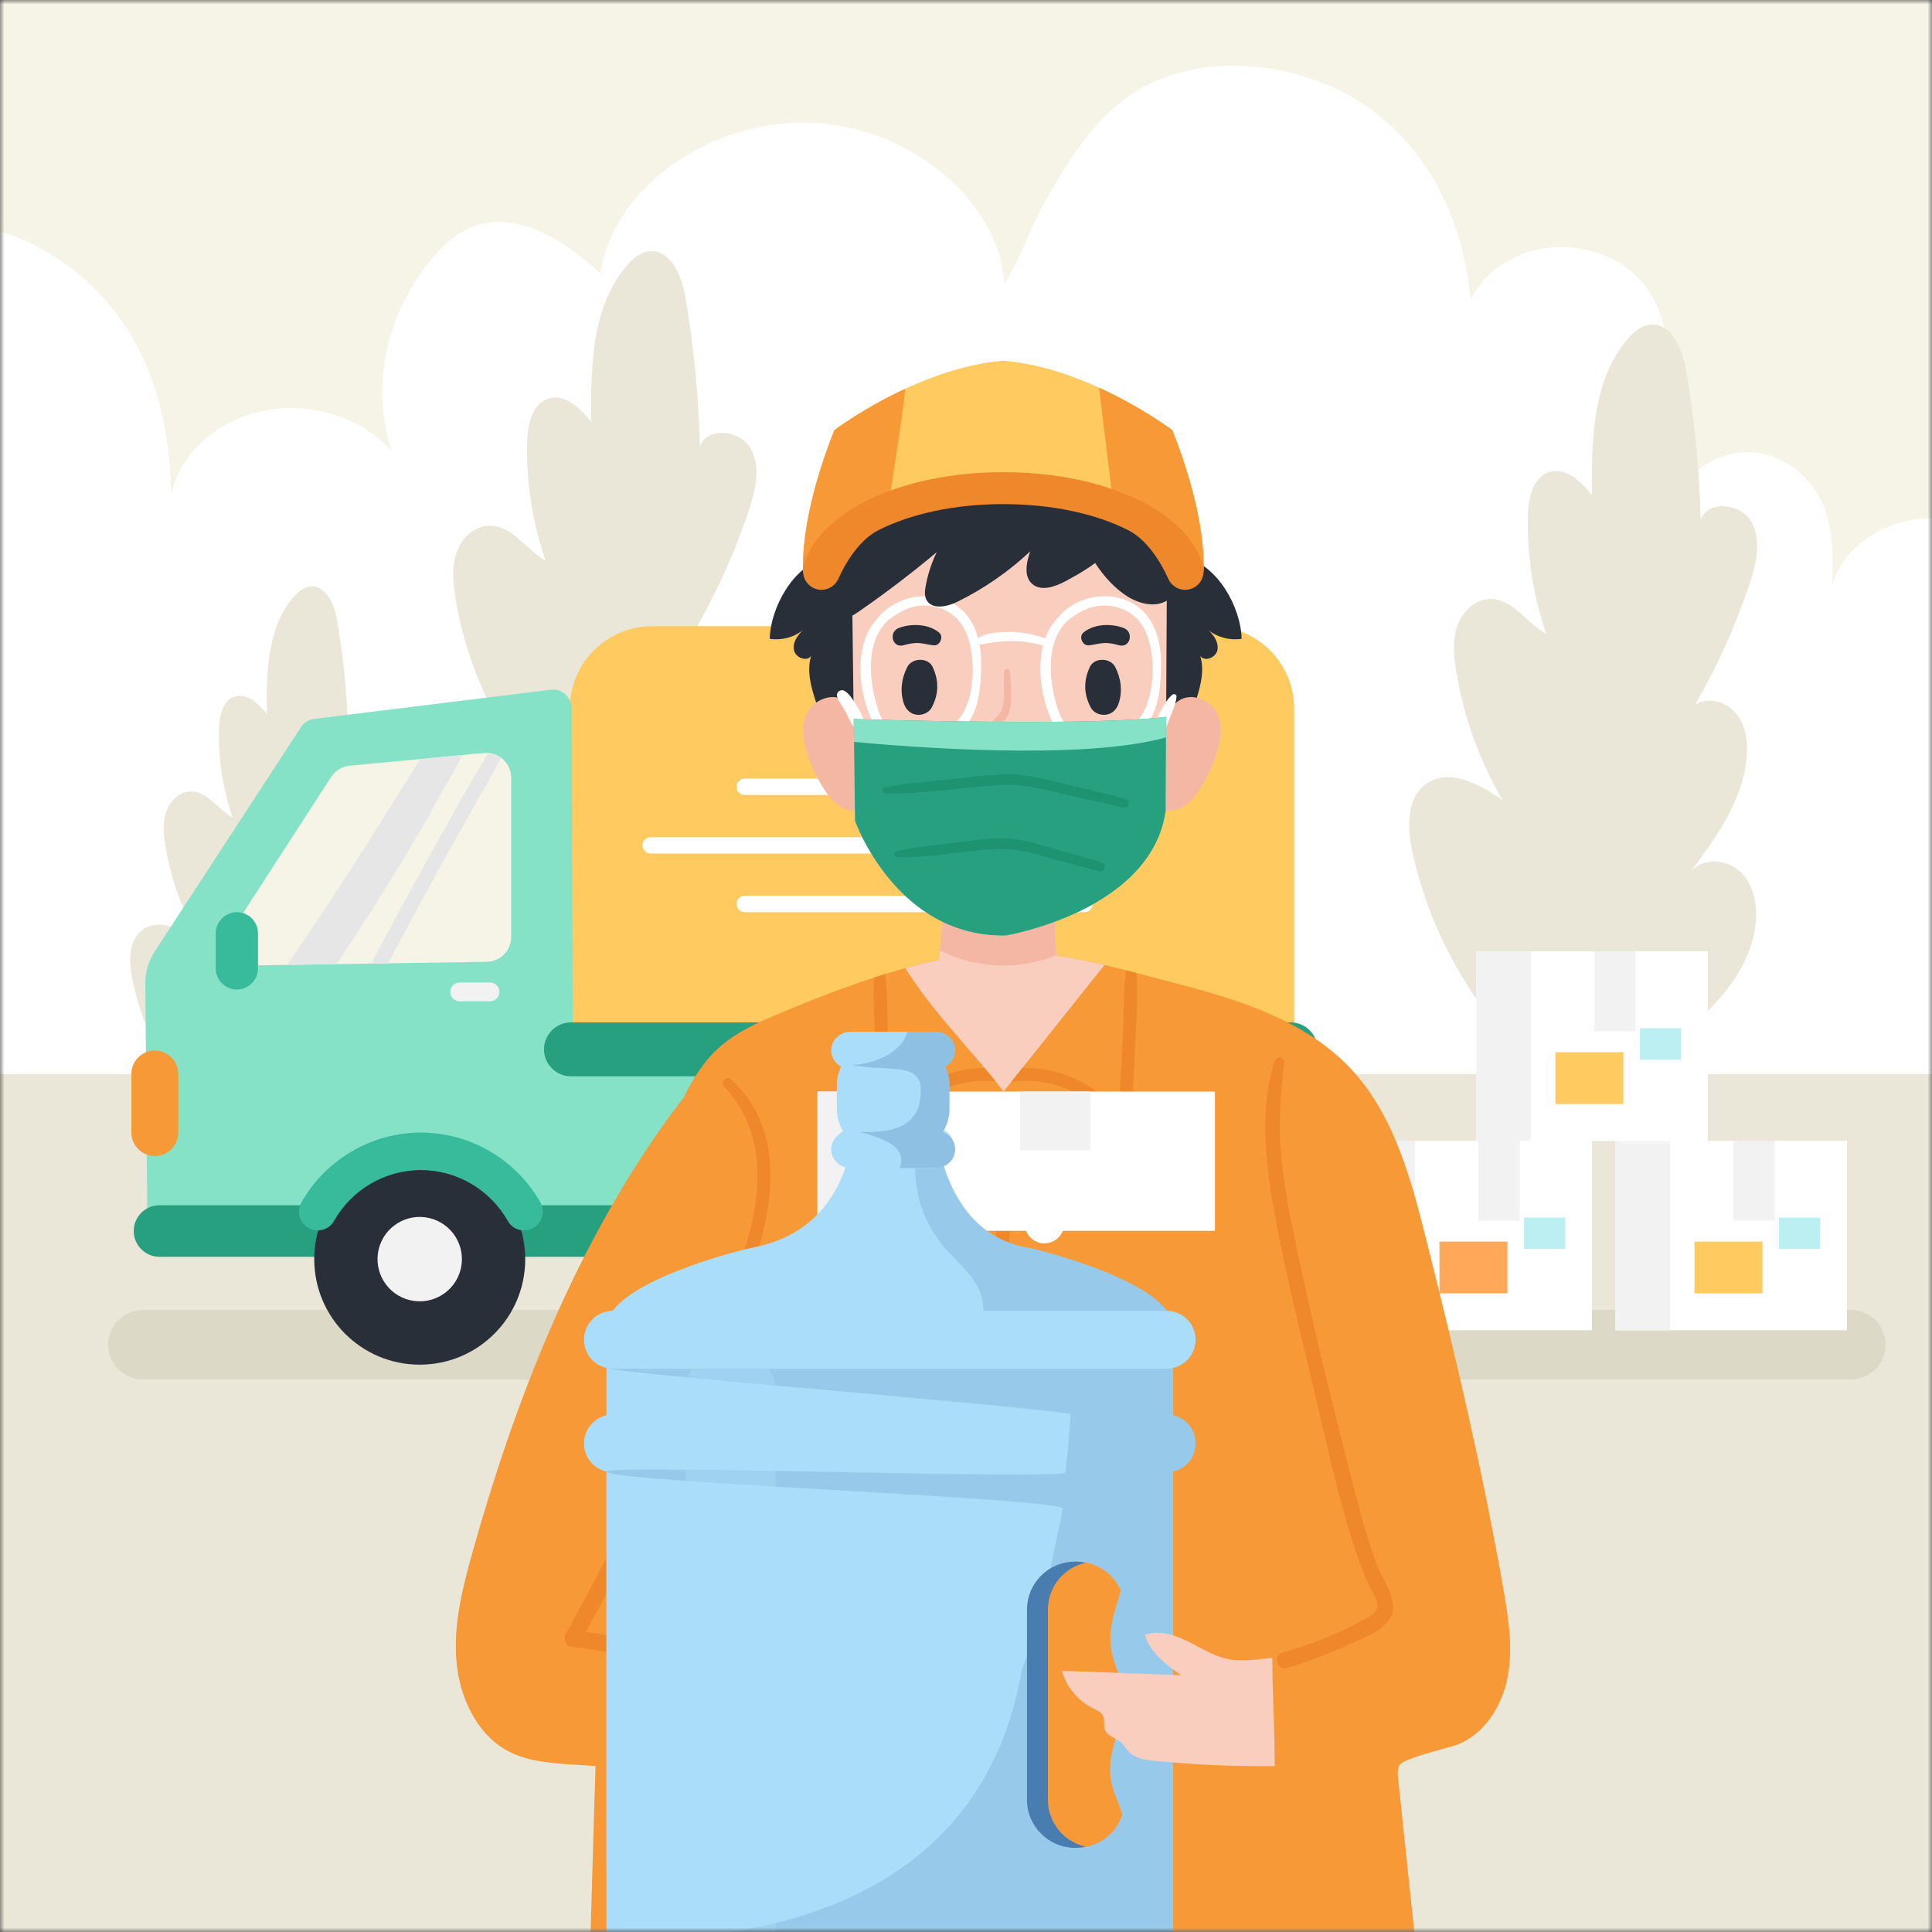<svg width="227" height="227" viewBox="0 0 227 227" fill="none" xmlns="http://www.w3.org/2000/svg">
<rect x="0" y="0" width="227" height="227" fill="#333333" stroke="none"/>
<g clip-path="url(#clip0_2408_2)">
<mask id="mask0_2408_2" style="mask-type:luminance" maskUnits="userSpaceOnUse" x="0" y="0" width="227" height="227">
<path d="M227 0H0V227H227V0Z" fill="white"/>
</mask>
<g mask="url(#mask0_2408_2)">
<path d="M227 0H0V227H227V0Z" fill="#F6F4E7"/>
<path d="M227 60.919V136.188C226.396 136.198 225.788 136.202 225.184 136.202H0V27.183C6.842 29.294 12.281 34.065 15.509 39.586C18.859 45.325 20.012 51.817 20.103 58.214C20.952 53.483 25.447 49.365 30.976 48.253C36.502 47.141 42.721 49.106 46.017 53.002C43.516 45.293 45.373 36.658 50.93 30.175C52.187 28.708 53.69 27.301 55.669 26.597C61.022 24.69 66.665 28.522 70.552 32.159C71.909 22.279 83.168 14.098 94.977 14.412C106.781 14.725 117.409 23.487 118.026 33.416C120.169 29.784 121.159 26.397 123.302 22.761C125.971 18.23 128.827 13.513 133.726 10.58C141.807 5.74 153.715 7.388 161.156 12.914C168.597 18.439 172.071 26.96 172.774 35.291C174.159 32.172 177.591 29.761 181.482 29.167C185.377 28.576 189.59 29.825 192.187 32.34C194.743 34.815 195.633 38.192 196.178 41.438C197.209 47.595 197.322 53.86 196.514 60.039C197.1 56.025 201.803 52.543 206.538 53.215C210.234 53.737 213.053 56.47 214.261 59.458C215.473 62.445 215.373 65.677 215.264 68.833C216.277 64.778 220.585 61.464 225.47 60.978C225.979 60.928 226.492 60.91 227 60.919Z" fill="white"/>
<path d="M227 126.211H0V226.999H227V126.211Z" fill="#EAE7D8"/>
<path d="M15.569 115.163C15.119 113.061 15.044 110.452 16.803 109.218C18.804 107.813 21.508 109.25 23.502 110.664C21.466 107.182 20.078 103.322 19.429 99.341C19.215 98.025 19.085 96.645 19.516 95.384C19.947 94.122 21.074 93.012 22.407 92.994C24.384 92.967 25.611 95.103 27.337 96.067C26.185 92.727 25.635 89.18 25.721 85.648C25.757 84.119 26.175 82.254 27.645 81.833C29.092 81.419 30.412 82.721 31.356 83.892C31.288 79.134 31.366 73.934 34.392 70.261C34.929 69.611 35.614 68.994 36.453 68.912C38.317 68.731 39.292 71.048 39.609 72.894C40.357 77.242 40.785 81.645 40.89 86.056C41.472 84.27 44.419 84.583 45.34 86.219C46.262 87.856 45.776 89.899 45.179 91.68C43.946 95.367 42.34 98.929 40.393 102.294C41.528 101.52 43.199 102.022 44.045 103.104C44.892 104.186 45.057 105.661 44.918 107.027C44.539 110.763 42.217 113.975 39.976 116.986C41.003 115.657 43.24 115.814 44.431 116.999C45.622 118.184 45.913 120.029 45.692 121.694C45.136 125.88 41.895 129.185 38.508 131.707C36.011 133.567 32.678 135.711 29.431 135.693C26.783 135.679 25.746 133.775 24.125 131.903C19.946 127.077 16.91 121.434 15.569 115.163Z" fill="#EAE7D8"/>
<path d="M48.349 91.421C47.747 88.608 47.646 85.118 50.001 83.464C52.678 81.585 56.297 83.508 58.965 85.401C56.24 80.74 54.382 75.575 53.514 70.247C53.227 68.486 53.054 66.64 53.63 64.951C54.207 63.263 55.716 61.776 57.5 61.753C60.146 61.717 61.787 64.575 64.098 65.866C62.556 61.395 61.82 56.649 61.934 51.922C61.984 49.876 62.542 47.379 64.51 46.816C66.446 46.262 68.213 48.005 69.476 49.573C69.385 43.205 69.49 36.246 73.54 31.33C74.257 30.459 75.175 29.635 76.298 29.525C78.793 29.282 80.097 32.383 80.522 34.854C81.522 40.673 82.095 46.566 82.235 52.468C83.014 50.079 86.958 50.497 88.192 52.686C89.426 54.876 88.774 57.611 87.976 59.995C86.326 64.928 84.176 69.695 81.571 74.198C83.09 73.162 85.326 73.835 86.459 75.282C87.591 76.73 87.812 78.704 87.627 80.533C87.12 85.531 84.012 89.83 81.013 93.86C82.387 92.081 85.381 92.292 86.974 93.877C88.568 95.463 88.958 97.932 88.662 100.16C87.917 105.762 83.579 110.186 79.048 113.561C75.705 116.05 71.245 118.919 66.9 118.895C63.355 118.876 61.968 116.328 59.798 113.823C54.206 107.364 50.144 99.813 48.349 91.421Z" fill="#EAE7D8"/>
<path d="M165.935 100.046C165.333 97.233 165.232 93.742 167.587 92.089C170.264 90.21 173.883 92.133 176.551 94.026C173.826 89.365 171.968 84.2 171.1 78.872C170.813 77.111 170.64 75.265 171.216 73.576C171.792 71.888 173.302 70.401 175.086 70.378C177.732 70.342 179.373 73.2 181.684 74.491C180.142 70.02 179.406 65.274 179.52 60.547C179.57 58.501 180.128 56.004 182.096 55.441C184.032 54.887 185.799 56.63 187.062 58.198C186.971 51.83 187.076 44.871 191.126 39.955C191.843 39.084 192.761 38.26 193.884 38.15C196.379 37.907 197.683 41.008 198.108 43.479C199.108 49.298 199.681 55.191 199.821 61.093C200.6 58.704 204.544 59.122 205.778 61.311C207.012 63.501 206.36 66.236 205.562 68.619C203.912 73.553 201.762 78.32 199.157 82.823C200.675 81.787 202.912 82.46 204.045 83.907C205.177 85.355 205.398 87.329 205.213 89.158C204.706 94.156 201.598 98.455 198.598 102.485C199.973 100.706 202.967 100.917 204.56 102.502C206.154 104.088 206.544 106.557 206.247 108.785C205.503 114.387 201.165 118.811 196.634 122.186C193.291 124.675 188.831 127.544 184.485 127.52C180.941 127.501 179.554 124.953 177.384 122.448C171.792 115.989 167.73 108.438 165.935 100.046Z" fill="#EAE7D8"/>
<path d="M217.465 162.078H16.797C14.55 162.078 12.711 160.24 12.711 157.992C12.711 155.745 14.55 153.906 16.797 153.906H217.465C219.712 153.906 221.551 155.745 221.551 157.992C221.551 160.24 219.712 162.078 217.465 162.078Z" fill="#DDD9C7"/>
<path d="M152.058 131.97H66.943V83.263C66.943 77.912 71.281 73.574 76.633 73.574H142.369C147.72 73.574 152.058 77.912 152.058 83.263V131.97Z" fill="#FFCA5F"/>
<path d="M64.724 81.036L36.91 84.469C36.277 84.547 35.709 84.904 35.356 85.446L18.175 111.798C17.447 112.916 17.063 114.232 17.075 115.576L17.326 145.191H152.113V123.706H67.294L67.168 83.244C67.163 81.909 66.02 80.876 64.724 81.036Z" fill="#86E2C7"/>
<path d="M151.508 147.669H18.741C17.074 147.669 15.711 146.306 15.711 144.639C15.711 142.973 17.074 141.609 18.741 141.609H151.508C153.175 141.609 154.538 142.973 154.538 144.639C154.538 146.306 153.174 147.669 151.508 147.669Z" fill="#27A080"/>
<path d="M49.317 160.341C56.163 160.341 61.712 154.792 61.712 147.946C61.712 141.1 56.163 135.551 49.317 135.551C42.471 135.551 36.922 141.1 36.922 147.946C36.922 154.792 42.471 160.341 49.317 160.341Z" fill="#282F39"/>
<path d="M54.139 149.086C54.771 146.421 53.123 143.749 50.459 143.117C47.795 142.485 45.123 144.132 44.49 146.797C43.858 149.461 45.506 152.133 48.17 152.765C50.835 153.397 53.507 151.75 54.139 149.086Z" fill="#F2F2F2"/>
<path d="M123.413 160.341C130.258 160.341 135.808 154.792 135.808 147.946C135.808 141.1 130.258 135.551 123.413 135.551C116.567 135.551 111.018 141.1 111.018 147.946C111.018 154.792 116.567 160.341 123.413 160.341Z" fill="#282F39"/>
<path d="M128.215 149.124C128.867 146.464 127.24 143.78 124.581 143.128C121.921 142.476 119.237 144.103 118.585 146.763C117.933 149.422 119.56 152.107 122.22 152.759C124.879 153.411 127.563 151.783 128.215 149.124Z" fill="#F2F2F2"/>
<path d="M151.645 126.46H67.082C65.34 126.46 63.914 125.035 63.914 123.293C63.914 121.551 65.34 120.125 67.082 120.125H151.645C153.387 120.125 154.813 121.551 154.813 123.293C154.813 125.035 153.387 126.46 151.645 126.46Z" fill="#27A080"/>
<path d="M62.338 144.426C61.336 144.796 60.196 144.404 59.674 143.472C57.627 139.826 53.718 137.478 49.454 137.478C45.19 137.478 41.281 139.826 39.234 143.472C38.712 144.404 37.572 144.796 36.57 144.426C35.301 143.957 34.744 142.461 35.41 141.283C38.232 136.286 43.6 133.07 49.455 133.07C55.309 133.07 60.676 136.286 63.499 141.283C64.164 142.461 63.607 143.957 62.338 144.426Z" fill="#37BB9B"/>
<path d="M136.433 144.426C135.432 144.796 134.292 144.404 133.769 143.472C131.723 139.826 127.814 137.478 123.55 137.478C119.285 137.478 115.377 139.826 113.33 143.472C112.808 144.404 111.668 144.796 110.666 144.426C109.397 143.957 108.84 142.461 109.505 141.283C112.327 136.286 117.696 133.07 123.55 133.07C129.404 133.07 134.772 136.286 137.594 141.283C138.259 142.461 137.702 143.957 136.433 144.426Z" fill="#37BB9B"/>
<path d="M127.407 93.405H87.499C86.969 93.405 86.535 92.971 86.535 92.441C86.535 91.911 86.969 91.477 87.499 91.477H127.407C127.937 91.477 128.371 91.911 128.371 92.441C128.371 92.972 127.937 93.405 127.407 93.405Z" fill="white"/>
<path d="M127.407 107.178H87.499C86.969 107.178 86.535 106.744 86.535 106.214C86.535 105.684 86.969 105.25 87.499 105.25H127.407C127.937 105.25 128.371 105.684 128.371 106.214C128.371 106.744 127.937 107.178 127.407 107.178Z" fill="white"/>
<path d="M116.356 100.291H76.448C75.918 100.291 75.484 99.858 75.484 99.328C75.484 98.797 75.918 98.363 76.448 98.363H116.356C116.886 98.363 117.32 98.797 117.32 99.328C117.32 99.858 116.886 100.291 116.356 100.291Z" fill="white"/>
<path d="M18.19 135.825C16.675 135.825 15.435 134.585 15.435 133.07V126.184C15.435 124.669 16.675 123.43 18.19 123.43C19.705 123.43 20.944 124.669 20.944 126.184V133.07C20.944 134.585 19.705 135.825 18.19 135.825Z" fill="#F79937"/>
<path d="M151.784 138.58C150.269 138.58 149.029 137.341 149.029 135.826V131.418C149.029 129.903 150.269 128.664 151.784 128.664C153.299 128.664 154.538 129.903 154.538 131.418V135.826C154.538 137.341 153.299 138.58 151.784 138.58Z" fill="#F16C5F"/>
<path d="M57.579 117.645H53.998C53.392 117.645 52.897 117.149 52.897 116.543C52.897 115.937 53.392 115.441 53.998 115.441H57.579C58.185 115.441 58.681 115.937 58.681 116.543C58.681 117.149 58.185 117.645 57.579 117.645Z" fill="#F2F2F2"/>
<path d="M60.059 91.383V110.086C60.059 111.681 58.778 112.981 57.183 113.006L45.589 113.185L43.611 113.215L39.546 113.279L33.736 113.37L29.996 113.427C27.66 113.463 26.228 110.879 27.498 108.918L38.907 91.287C39.392 90.537 40.193 90.05 41.085 89.967L49.365 89.185L54.324 88.714L56.861 88.474C57.034 88.458 57.205 88.458 57.373 88.469C57.932 88.513 58.447 88.716 58.877 89.033C59.59 89.565 60.059 90.416 60.059 91.383Z" fill="#F6F4E7"/>
<path d="M54.323 88.715C53.522 90.395 52.486 92.018 51.652 93.538C50.142 96.29 48.58 99.006 46.947 101.689C44.562 105.609 42.096 109.47 39.546 113.28L33.736 113.371C36.852 108.831 39.892 104.237 42.84 99.59C44.52 96.94 46.198 94.284 47.862 91.624C48.368 90.817 48.867 90.002 49.366 89.187L54.323 88.715Z" fill="#E6E6E6"/>
<path d="M58.877 89.033C56.447 93.55 53.83 97.977 51.373 102.475C49.429 106.034 47.498 109.604 45.589 113.185L43.611 113.215C45.669 109.328 47.757 105.456 49.897 101.613C52.338 97.222 54.739 92.763 57.373 88.469C57.932 88.513 58.447 88.716 58.877 89.033Z" fill="#E6E6E6"/>
<path d="M27.831 116.266C26.468 116.266 25.352 115.151 25.352 113.787V109.655C25.352 108.292 26.467 107.176 27.831 107.176C29.194 107.176 30.31 108.291 30.31 109.655V113.787C30.31 115.151 29.195 116.266 27.831 116.266Z" fill="#37BB9B"/>
<path d="M217.013 134.016H189.809V156.3H217.013V134.016Z" fill="white"/>
<path d="M196.217 134.016H189.809V156.3H196.217V134.016Z" fill="#F2F2F2"/>
<path d="M208.511 134.016H203.672V143.422H208.511V134.016Z" fill="#F2F2F2"/>
<path d="M207.072 145.883H199.094V151.961H207.072V145.883Z" fill="#FFCA5F"/>
<path d="M213.872 143.062H209.033V146.749H213.872V143.062Z" fill="#BBEFF2"/>
<path d="M200.669 111.77H173.465V134.054H200.669V111.77Z" fill="white"/>
<path d="M179.874 111.77H173.465V134.054H179.874V111.77Z" fill="#F2F2F2"/>
<path d="M192.167 111.77H187.328V121.176H192.167V111.77Z" fill="#F2F2F2"/>
<path d="M190.728 123.637H182.75V129.714H190.728V123.637Z" fill="#FFCA5F"/>
<path d="M197.529 120.816H192.689V124.503H197.529V120.816Z" fill="#BBEFF2"/>
<path d="M187.048 134.016H159.844V156.3H187.048V134.016Z" fill="white"/>
<path d="M166.252 134.016H159.844V156.3H166.252V134.016Z" fill="#F2F2F2"/>
<path d="M178.546 134.016H173.707V143.422H178.546V134.016Z" fill="#F2F2F2"/>
<path d="M177.109 145.883H169.131V151.961H177.109V145.883Z" fill="#FFA85A"/>
<path d="M183.909 143.062H179.07V146.749H183.909V143.062Z" fill="#BBEFF2"/>
<mask id="mask1_2408_2" style="mask-type:luminance" maskUnits="userSpaceOnUse" x="0" y="0" width="227" height="227">
<path d="M227 0H0V227H227V0Z" fill="white"/>
</mask>
<g mask="url(#mask1_2408_2)">
<path d="M80.008 213.129C80.008 213.129 70.495 296.98 78.105 345.041H110.766L112.352 250.282L122.943 249.942L123.894 345.041H157.38C157.38 345.041 163.721 255.736 154.209 213.47C154.209 213.47 81.513 214.746 80.008 213.129Z" fill="#282F39"/>
<path d="M176.627 186.641C174.179 172.72 170.941 158.949 167.474 145.244C165.705 138.249 163.711 130.965 158.806 125.672C153.537 119.986 145.734 117.495 138.226 115.558C136.709 115.167 135.131 114.74 133.518 114.321C133.12 114.215 132.718 114.11 132.312 114.007C131.473 113.793 130.625 113.585 129.769 113.384C124.912 112.249 119.888 111.434 115.245 111.969C112.307 112.306 109.331 112.937 106.376 113.755C105.585 113.973 104.794 114.205 104.007 114.447C103.57 114.58 103.134 114.719 102.698 114.863C98.703 116.154 94.793 117.719 91.099 119.277C88.852 120.228 86.603 121.264 84.752 122.849C82.81 124.509 81.419 126.675 80.308 128.996C79.415 130.121 78.563 131.28 77.741 132.448C67.276 147.318 60.479 164.687 55.51 182.398C54.352 186.525 53.278 190.786 53.619 195.072C53.96 199.358 55.98 203.734 59.636 205.713C61.905 206.941 64.539 207.139 67.089 207.313C68.049 207.378 69.011 207.443 69.974 207.5C69.734 214.574 69.566 221.664 69.341 228.761C88.024 232.159 125.46 236.696 166.377 228.917C165.674 222.294 164.976 215.671 164.277 209.045C164.216 208.489 164.164 207.897 164.42 207.399C164.825 206.605 170.248 205.347 171.084 205.04C174.37 203.844 176.48 200.487 177.137 197.051C177.793 193.618 177.233 190.08 176.627 186.641Z" fill="#F79937"/>
<path d="M129.768 113.383C126.551 117.419 123.333 121.455 120.115 125.491C119.686 126.029 119.256 126.568 118.827 127.107C118.524 127.488 118.217 127.87 117.913 128.252C117.613 127.857 117.3 127.458 116.976 127.056C116.56 126.538 116.124 126.012 115.681 125.484C112.572 121.789 108.853 117.795 106.375 113.755C109.33 112.937 112.306 112.307 115.244 111.969C119.887 111.434 124.911 112.248 129.768 113.383Z" fill="#F9CEBE"/>
<path d="M116.977 127.054C112.185 126.536 107.29 128.986 104.887 133.182C104.505 133.851 103.595 133.496 103.537 132.814C103.234 129.365 102.992 125.915 102.862 122.456C102.77 120.005 102.531 117.377 102.699 114.861C103.135 114.718 103.571 114.578 104.007 114.445C104.321 117.077 104.219 119.848 104.355 122.456C104.498 125.206 104.655 127.96 104.839 130.711C107.498 127.418 111.452 125.503 115.682 125.483C116.125 126.011 116.561 126.536 116.977 127.054Z" fill="#EF882B"/>
<path d="M133.398 122.458C133.268 125.918 133.026 129.367 132.726 132.817C132.665 133.498 131.755 133.853 131.373 133.185C128.912 128.89 123.843 126.422 118.942 127.097C118.904 127.104 118.863 127.107 118.826 127.107C119.256 126.569 119.685 126.03 120.115 125.491C124.522 125.365 128.663 127.301 131.421 130.713C131.605 127.962 131.762 125.208 131.905 122.458C132.048 119.704 131.925 116.772 132.31 114.008C132.716 114.11 133.119 114.216 133.517 114.322C133.762 117.001 133.496 119.83 133.398 122.458Z" fill="#EF882B"/>
<path d="M85.915 126.839C85.363 126.324 84.572 127.115 85.087 127.667C93.514 136.722 86.304 150.382 82.274 159.734C77.533 170.74 72.252 181.508 66.462 191.999C66.186 192.501 66.397 193.348 67.052 193.449C71.51 194.139 75.966 194.858 80.434 195.472C81.628 195.636 82.174 193.831 80.944 193.623C76.921 192.942 72.882 192.345 68.846 191.737C74.787 180.792 80.155 169.546 84.891 158.026C88.693 148.778 94.88 135.198 85.915 126.839Z" fill="#EF882B"/>
<path d="M122.984 148.896C121.526 148.95 120.085 148.897 118.64 148.751C118.624 145.214 118.621 141.678 118.58 138.142C118.56 136.367 118.55 134.591 118.495 132.817C118.453 131.472 118.729 129.846 117.863 128.744C117.829 128.7 117.739 128.7 117.705 128.744C116.897 129.787 117.143 131.209 117.109 132.484C117.059 134.369 117.059 136.256 117.049 138.142C117.031 141.913 117.056 145.685 117.062 149.457C117.063 149.925 117.427 150.192 117.852 150.248C119.562 150.47 121.261 150.551 122.984 150.494C124.01 150.46 124.014 148.858 122.984 148.896Z" fill="#EF882B"/>
<path d="M124.707 132.078C124.311 131.399 123.563 130.956 122.774 130.957C122.625 130.957 122.478 130.978 122.333 131.008C122.295 131.014 122.257 131.023 122.219 131.031C122.205 131.035 122.191 131.039 122.177 131.043C121.678 131.162 121.223 131.446 120.896 131.869C120.338 132.592 120.254 133.6 120.7 134.405C121.101 135.13 121.919 135.591 122.748 135.571C123.565 135.551 124.339 135.109 124.739 134.392C125.134 133.683 125.115 132.778 124.707 132.078Z" fill="white"/>
<path d="M124.707 142.598C124.311 141.919 123.563 141.475 122.774 141.477C122.625 141.477 122.478 141.497 122.333 141.527C122.295 141.534 122.257 141.542 122.219 141.551C122.205 141.554 122.191 141.558 122.177 141.562C121.678 141.681 121.223 141.965 120.896 142.388C120.338 143.111 120.254 144.119 120.7 144.924C121.101 145.649 121.919 146.11 122.748 146.09C123.565 146.07 124.339 145.628 124.739 144.911C125.134 144.202 125.115 143.297 124.707 142.598Z" fill="white"/>
<path d="M142.748 128.254H96.051V144.615H142.748V128.254Z" fill="white"/>
<path d="M107.052 128.254H96.051V144.615H107.052V128.254Z" fill="#F2F2F2"/>
<path d="M128.156 128.254H119.85V135.16H128.156V128.254Z" fill="#F2F2F2"/>
<path d="M105.802 196.306C105.28 198.201 103.917 199.847 102.151 200.709C101.711 200.921 101.217 201.122 100.992 201.555C100.723 202.076 100.958 202.737 100.733 203.276C100.419 204.04 99.407 204.193 98.8 204.749C98.484 205.038 98.286 205.434 98 205.754C97.236 206.606 95.988 206.783 94.847 206.896C90.18 207.353 85.487 207.558 80.793 207.503C80.796 203.256 81.066 199.009 81.079 194.779C81.611 194.84 82.143 194.895 82.675 194.949C83.83 195.065 85.006 195.167 86.152 194.959C87.883 194.643 89.396 193.644 90.975 192.863C92.55 192.079 94.387 191.496 96.05 192.072C95.457 194.161 93.565 195.576 91.789 196.827C96.462 196.653 101.132 196.479 105.802 196.306Z" fill="#F9CEBE"/>
<path d="M161.913 184.157C160.916 181.638 160.168 179.028 159.488 176.409C156.671 165.561 153.947 154.593 151.73 143.606C151.108 140.529 150.605 137.419 150.416 134.284C150.224 131.086 150.537 127.97 150.896 124.798C150.972 124.128 149.956 124.057 149.766 124.645C147.84 130.598 148.787 137.417 149.917 143.437C151.135 149.934 152.731 156.372 154.266 162.799C155.772 169.107 157.097 175.532 159.103 181.704C159.578 183.164 160.11 184.604 160.72 186.012C161.024 186.715 161.716 187.67 161.812 188.422C161.951 189.513 160.856 189.966 160.151 190.354C157.158 192.002 153.966 193.236 150.684 194.17C149.528 194.499 150.022 196.311 151.18 195.972C153.623 195.259 156.008 194.376 158.315 193.301C159.945 192.541 162.577 191.675 163.437 189.94C164.342 188.114 162.557 185.784 161.913 184.157Z" fill="#EF882B"/>
<path d="M124.218 115.362C124.218 119.176 121.157 122.319 117.305 122.384C113.16 122.452 109.857 118.934 110.185 114.803L110.433 111.678L111.5 98.2L123.495 97.832L124.091 112.23L124.211 115.066C124.214 115.165 124.218 115.264 124.218 115.362Z" fill="#F9CEBE"/>
<path d="M124.092 112.23C119.858 114.003 114.821 113.815 110.703 111.811C110.614 111.766 110.522 111.722 110.434 111.678L111.501 98.2L123.495 97.832L124.092 112.23Z" fill="#F4B7A4"/>
<path d="M90.443 75.06C91.82 75.276 93.28 74.889 94.369 74.02C93.699 74.627 93.11 75.488 93.284 76.376C93.458 77.264 94.786 77.809 95.305 77.068C94.82 78.645 95.199 80.352 95.693 81.927C96.352 84.026 97.216 86.062 98.267 87.996C98.625 88.653 99.096 89.366 99.834 89.49C101.006 89.687 101.789 88.328 102.113 87.185C103.425 82.566 103.324 77.679 103.213 72.879C103.134 69.401 101.584 64.53 97.081 65.526C93.238 66.376 90.506 71.433 90.443 75.06Z" fill="#282F39"/>
<path d="M145.883 75.06C144.507 75.276 143.046 74.889 141.957 74.02C142.628 74.627 143.216 75.488 143.043 76.376C142.869 77.264 141.541 77.809 141.021 77.068C141.506 78.645 141.128 80.352 140.634 81.927C139.974 84.026 139.111 86.062 138.059 87.996C137.702 88.653 137.23 89.366 136.493 89.49C135.32 89.687 134.537 88.328 134.213 87.185C132.902 82.566 133.002 77.679 133.113 72.879C133.193 69.401 134.743 64.53 139.246 65.526C143.089 66.376 145.821 71.433 145.883 75.06Z" fill="#282F39"/>
<path d="M94.836 83.737C94.102 85.127 94.318 86.775 94.76 88.263C95.23 89.844 95.937 91.366 96.855 92.775C97.367 93.562 97.969 94.335 98.82 94.823C99.671 95.312 100.822 95.459 101.678 94.978C102.724 94.391 102.994 93.136 103.118 92.023C103.439 89.134 102.936 86.915 101.183 84.556C100.367 83.458 99.656 82.006 98.005 81.907C96.694 81.829 95.387 82.695 94.836 83.737Z" fill="#F4B7A4"/>
<path d="M142.948 83.737C143.683 85.127 143.467 86.775 143.024 88.263C142.554 89.844 141.848 91.366 140.93 92.775C140.417 93.562 139.815 94.335 138.965 94.823C138.114 95.312 136.963 95.459 136.107 94.978C135.061 94.391 134.79 93.136 134.667 92.023C134.346 89.134 134.849 86.915 136.601 84.556C137.418 83.458 138.128 82.006 139.78 81.907C141.091 81.829 142.398 82.695 142.948 83.737Z" fill="#F4B7A4"/>
<path d="M137.12 65.066L137.015 84.226L136.953 95.3C135.263 107.077 118.175 109.919 118.175 109.919C105.288 110.151 100.458 96.449 100.458 96.449C100.458 96.449 100.386 90.859 100.304 84.485C100.198 76.195 100.079 66.579 100.086 66.235C100.342 52.066 117.521 51.67 117.521 51.67C134.938 50.447 137.12 65.066 137.12 65.066Z" fill="#F9CEBE"/>
<path d="M131.033 78.371C130.471 77.271 128.589 77.211 128.045 78.371C127.73 79.044 127.536 79.761 127.514 80.477V80.48C127.464 81.409 127.731 82.309 128.155 83.124C128.483 83.753 129.264 84.066 129.934 83.976C130.664 83.878 131.179 83.382 131.418 82.697C131.921 81.258 131.718 79.71 131.033 78.371Z" fill="#282F39"/>
<path d="M132.027 73.786C130.558 73.23 128.538 73.291 127.295 74.32C126.723 74.793 127.178 75.89 127.918 75.824C128.514 75.771 129.09 75.59 129.688 75.556C130.309 75.521 130.873 75.648 131.467 75.814C132.795 76.185 133.271 74.257 132.027 73.786Z" fill="#282F39"/>
<path d="M106.598 78.371C107.161 77.271 109.042 77.211 109.586 78.371C109.902 79.044 110.096 79.761 110.117 80.477V80.48C110.168 81.409 109.9 82.309 109.476 83.124C109.148 83.753 108.367 84.066 107.697 83.976C106.968 83.878 106.452 83.382 106.213 82.697C105.71 81.258 105.914 79.71 106.598 78.371Z" fill="#282F39"/>
<path d="M105.606 73.786C107.074 73.23 109.095 73.291 110.337 74.32C110.909 74.793 110.454 75.89 109.714 75.824C109.118 75.771 108.543 75.59 107.944 75.556C107.323 75.521 106.759 75.648 106.165 75.814C104.838 76.185 104.362 74.257 105.606 73.786Z" fill="#282F39"/>
<path d="M134.91 72.519C132.327 69 126.697 69.396 124.159 72.74C123.557 73.388 123.113 74.16 122.805 75.006C121.162 74.418 119.462 74.144 117.705 74.28C116.789 74.35 115.669 74.419 114.914 74.97C114.681 74.093 114.321 73.258 113.778 72.519C111.194 69.001 105.564 69.396 103.026 72.741C100.269 75.707 100.836 81.278 102.457 84.683C104.384 88.728 110.712 88.467 113.427 85.349C114.911 83.645 115.177 81.165 115.268 78.998C115.313 77.937 115.281 76.829 115.089 75.759C117.669 75.219 119.964 75.112 122.547 75.852C121.819 78.747 122.438 82.262 123.59 84.683C125.517 88.728 131.845 88.467 134.56 85.349C136.043 83.645 136.31 81.165 136.402 78.998C136.495 76.785 136.262 74.359 134.91 72.519ZM113.005 84.031C111.918 85.698 109.953 86.433 108.027 86.542C105.606 86.68 103.883 85.633 103.145 83.304C102.095 79.99 101.628 75.452 104.346 72.883C105.605 71.929 106.898 71.144 108.611 71.144C110.495 71.144 112.248 72.048 113.197 73.696C114.715 76.33 114.675 81.469 113.005 84.031ZM134.138 84.031C133.052 85.698 131.087 86.433 129.16 86.542C126.738 86.68 125.016 85.633 124.279 83.304C123.228 79.99 122.762 75.452 125.479 72.883C126.738 71.929 128.031 71.144 129.744 71.144C131.628 71.144 133.381 72.048 134.33 73.696C135.848 76.33 135.808 81.469 134.138 84.031Z" fill="white"/>
<path d="M118.864 85.888C118.593 85.932 117.274 85.984 117.257 85.544C117.253 85.425 117.857 84.858 117.966 84.716C118.231 84.368 118.467 84.014 118.594 83.589C119.008 82.192 118.754 80.37 118.673 78.942C118.648 78.49 118.014 78.497 117.975 78.942C117.858 80.305 118.155 82.047 117.725 83.349C117.474 84.11 116.126 84.878 116.112 85.695C116.087 87.111 118.271 86.961 119.122 86.828C119.739 86.733 119.479 85.79 118.864 85.888Z" fill="#F4B7A4"/>
<path d="M96.514 70.108C96.411 70.915 96.392 71.831 96.943 72.43C97.907 73.478 99.635 72.734 100.807 71.924C103.997 69.721 107.085 67.369 110.059 64.88C109.451 66.138 109.013 67.477 108.762 68.851C108.662 69.398 108.598 69.993 108.859 70.484C109.486 71.66 111.252 71.307 112.449 70.721C115.588 69.184 118.495 67.175 121.043 64.783C120.613 66.053 120.257 67.654 121.236 68.57C122.283 69.549 123.976 68.94 125.239 68.261C127.097 67.263 128.958 66.183 130.372 64.62C131.787 63.057 132.711 60.917 132.351 58.84C132.027 56.971 130.7 55.383 129.082 54.395C127.464 53.407 125.575 52.953 123.696 52.695C111.52 51.023 98.203 56.808 96.514 70.108Z" fill="#282F39"/>
<path d="M132.539 70.121C133.926 70.97 135.771 71.403 137.151 70.542C138.602 69.636 138.978 67.666 138.799 65.964C138.422 62.383 136.103 59.067 132.869 57.485C130.054 56.107 126.106 57.135 126.589 60.8C127.042 64.237 129.589 68.314 132.539 70.121Z" fill="#282F39"/>
<path d="M141.416 66.733C141.406 67.07 141.385 67.241 141.385 67.241L138.3 67.265C138 66.72 137.687 66.181 137.36 65.653C136.634 64.48 135.829 63.322 134.721 62.497C133.975 61.941 133.112 61.559 132.25 61.201C131.831 61.028 131.412 60.86 130.989 60.701C129.199 60.002 127.379 59.385 125.563 58.764C123.814 58.168 122.048 57.568 120.215 57.377C118.773 57.227 117.314 57.332 115.872 57.476C111.942 57.864 107.981 58.55 104.331 60.008C103.298 60.421 102.293 60.895 101.321 61.44C100.397 61.961 99.501 62.547 98.737 63.284C98.131 63.87 96.771 65.567 95.902 67.251L94.385 67.241C94.385 67.241 94.364 67.071 94.354 66.737C94.303 65.111 94.457 59.582 98.025 50.54C98.025 50.54 101.458 47.946 106.373 45.672C109.727 44.121 113.773 42.717 117.887 42.387C121.893 42.71 125.829 44.05 129.129 45.55C134.187 47.854 137.746 50.54 137.746 50.54C141.311 59.575 141.467 65.103 141.416 66.733Z" fill="#FFCA5F"/>
<path d="M106.373 45.672C105.837 50.458 104.982 55.24 104.331 60.008C103.298 60.421 102.293 60.895 101.321 61.44C100.397 61.961 99.501 62.547 98.737 63.284C98.131 63.87 96.771 65.567 95.902 67.251L94.385 67.241C94.385 67.241 94.364 67.071 94.354 66.737C94.303 65.111 94.457 59.582 98.025 50.54C98.025 50.54 101.457 47.946 106.373 45.672Z" fill="#F79937"/>
<path d="M141.417 66.734C141.407 67.072 141.386 67.242 141.386 67.242L138.301 67.266C138.001 66.721 137.688 66.183 137.36 65.654C136.634 64.482 135.83 63.323 134.722 62.498C133.976 61.943 133.113 61.561 132.251 61.203C131.832 61.029 131.413 60.862 130.99 60.702C130.37 55.651 129.749 50.602 129.129 45.551C134.187 47.855 137.746 50.541 137.746 50.541C141.312 59.577 141.468 65.105 141.417 66.734Z" fill="#F79937"/>
<path d="M117.885 55.48C105.674 55.48 95.889 60.297 94.353 66.736C94.356 66.807 94.358 66.964 94.361 67.167C94.377 68.343 95.33 69.292 96.506 69.301C97.372 69.308 98.151 68.795 98.504 68.005C99.364 66.075 100.973 63.436 103.191 62.304C107.084 60.321 112.304 59.23 117.884 59.23C123.465 59.23 128.685 60.321 132.578 62.304C134.796 63.436 136.404 66.075 137.265 68.005C137.617 68.796 138.397 69.308 139.262 69.301C140.439 69.292 141.392 68.344 141.408 67.167C141.411 66.963 141.413 66.804 141.415 66.732C139.877 60.297 130.092 55.48 117.885 55.48Z" fill="#EF882B"/>
<path d="M101.486 84.741C101.349 84.03 100.924 83.34 100.55 82.748C100.183 82.167 99.787 81.496 99.201 81.162C98.791 80.929 98.186 81.322 98.361 81.863C98.563 82.488 98.98 82.984 99.3 83.541C99.629 84.113 99.864 84.78 100.237 85.313C100.694 85.966 101.653 85.609 101.486 84.741Z" fill="white"/>
<path d="M137.726 81.638C137.061 82.214 136.672 82.988 136.269 83.756C135.881 84.494 135.448 85.263 135.342 86.094C135.275 86.614 136.091 86.952 136.415 86.538C136.928 85.882 137.18 85.041 137.486 84.269C137.803 83.473 138.158 82.712 138.235 81.849C138.26 81.57 137.903 81.485 137.726 81.638Z" fill="white"/>
<path d="M137.017 84.227L137.003 86.633L136.956 95.301C135.265 107.078 118.178 109.92 118.178 109.92C105.29 110.152 100.46 96.45 100.46 96.45C100.46 96.45 100.409 92.349 100.341 87.168C100.33 86.299 100.317 85.402 100.307 84.485C105.443 84.646 128.646 85.283 137.017 84.227Z" fill="#27A080"/>
<path d="M137.017 84.227L137.003 86.633C127.156 89.432 106.214 87.724 100.341 87.168C100.33 86.299 100.317 85.403 100.307 84.486C105.443 84.646 128.646 85.283 137.017 84.227Z" fill="#86E2C7"/>
<path d="M132.223 93.846C129.782 93.234 127.343 92.619 124.897 92.031C122.67 91.495 120.46 90.929 118.152 90.984C115.837 91.039 113.503 91.368 111.201 91.607C108.78 91.859 106.311 92.01 103.932 92.543C103.552 92.628 103.653 93.189 104.021 93.201C108.637 93.36 113.25 92.413 117.855 92.233C120.268 92.138 122.564 92.728 124.893 93.278C127.237 93.831 129.588 94.356 131.937 94.886C132.611 95.038 132.899 94.016 132.223 93.846Z" fill="#1D9372"/>
<path d="M129.466 101.346C127.378 100.734 125.291 100.118 123.198 99.531C121.292 98.995 119.402 98.429 117.427 98.484C115.446 98.539 113.449 98.868 111.48 99.107C109.408 99.359 107.295 99.51 105.26 100.043C104.936 100.128 105.021 100.689 105.336 100.702C109.286 100.86 113.232 99.913 117.172 99.733C119.237 99.638 121.202 100.228 123.195 100.778C125.2 101.331 127.211 101.856 129.221 102.386C129.798 102.538 130.045 101.516 129.466 101.346Z" fill="#1D9372"/>
</g>
<path d="M71.248 157.977V231.086H137.841V157.977H71.248ZM130.454 208.527C130.562 210.017 131.207 211.315 131.72 212.677C131.768 212.809 131.82 212.997 131.872 213.225C131.131 215.48 129.008 217.111 126.504 217.111C126.472 217.111 126.449 217.111 126.416 217.106H126.413C124.891 217.082 123.513 216.458 122.507 215.452C121.486 214.431 120.853 213.017 120.853 211.455V189.136C120.853 187.169 121.855 185.442 123.369 184.429C124.246 183.848 125.291 183.5 126.413 183.484H126.416C126.449 183.48 126.473 183.48 126.504 183.48C128.067 183.48 129.48 184.112 130.502 185.134C130.999 185.635 131.403 186.232 131.692 186.888C131.584 187.297 131.484 187.633 131.419 187.842C130.583 190.425 130.05 192.445 130.907 195.189C131.756 197.912 132.565 198.529 131.868 201.549C131.323 203.885 130.266 206.008 130.454 208.527Z" fill="#AADDF9"/>
<path d="M124.776 215.453C125.521 216.199 126.476 216.737 127.544 216.975C127.181 217.054 126.805 217.1 126.42 217.106H126.417C126.383 217.108 126.352 217.108 126.317 217.108C124.756 217.108 123.343 216.476 122.32 215.453C121.297 214.43 120.664 213.015 120.664 211.454V189.133C120.664 187.079 121.762 185.279 123.4 184.29C124.252 183.775 125.251 183.48 126.317 183.48C126.352 183.48 126.383 183.48 126.417 183.482H126.42C126.805 183.488 127.182 183.534 127.544 183.613C125.014 184.175 123.12 186.433 123.12 189.133V211.454C123.12 213.015 123.753 214.43 124.776 215.453Z" fill="#4A7DAF"/>
<g opacity="0.4">
<path d="M101.286 203.66C95.626 216.975 82.269 223.645 71.248 218.778V171.838C77.455 167.603 84.958 166.519 91.56 169.654C102.672 174.929 107.024 190.154 101.286 203.66Z" fill="#AADDF9"/>
</g>
<path d="M140.472 169.596C140.472 171.208 139.349 172.559 137.842 172.908C137.593 172.964 137.334 172.995 137.071 172.995H72.016C71.753 172.995 71.496 172.964 71.249 172.908C69.741 172.559 68.617 171.21 68.617 169.596C68.617 168.655 68.996 167.805 69.614 167.19C70.056 166.747 70.62 166.427 71.249 166.283C71.495 166.227 71.752 166.195 72.016 166.195H137.071C137.334 166.195 137.592 166.227 137.842 166.283C139.35 166.632 140.472 167.983 140.472 169.596Z" fill="#AADDF9"/>
<g opacity="0.2">
<path d="M139.98 230.786C139.98 229.356 139.094 228.134 137.841 227.642V172.91C139.347 172.561 140.473 171.207 140.473 169.597C140.473 167.983 139.347 166.633 137.841 166.284V160.725C138.049 160.677 138.249 160.609 138.441 160.521C138.51 160.497 138.574 160.464 138.633 160.432C138.646 160.428 138.653 160.42 138.662 160.416C138.734 160.38 138.801 160.341 138.866 160.3C138.97 160.232 139.07 160.164 139.166 160.088C139.214 160.052 139.262 160.012 139.31 159.968C139.327 159.956 139.342 159.939 139.358 159.923C139.406 159.883 139.45 159.839 139.495 159.791C139.514 159.775 139.535 159.755 139.555 159.735C139.606 159.675 139.659 159.615 139.711 159.555C139.714 159.546 139.719 159.543 139.723 159.539C139.771 159.478 139.815 159.418 139.859 159.355C139.895 159.306 139.923 159.263 139.947 159.215C139.987 159.158 140.019 159.102 140.051 159.042C140.095 158.966 140.131 158.89 140.167 158.81C140.207 158.729 140.239 158.645 140.267 158.566C140.295 158.485 140.323 158.401 140.347 158.317C140.371 158.229 140.391 158.145 140.407 158.057C140.423 157.969 140.439 157.877 140.447 157.789H126.413C126.409 157.854 126.405 157.917 126.401 157.977C126.325 158.946 125.684 157.436 125.608 158.357C125.543 159.151 105.316 159.435 89.558 159.792C86.842 159.852 84.258 159.916 81.935 159.984C75.658 160.176 71.268 160.401 71.249 160.725C71.249 160.877 75.138 161.298 80.838 161.842C83.846 162.131 87.359 162.452 91.076 162.788C106.678 164.202 125.812 165.86 125.788 166.197C125.64 168.464 125.443 170.735 125.187 172.998C125.14 173.434 113.143 173.231 100.478 172.998C99.111 172.97 97.741 172.946 96.376 172.918C94.605 172.886 92.847 172.854 91.132 172.821C87.283 172.754 83.641 172.698 80.554 172.674C75.038 172.622 71.281 172.665 71.249 172.91V172.915C71.249 173.231 75.018 173.599 80.554 173.991C83.646 174.217 87.287 174.44 91.132 174.673C93.512 174.813 95.967 174.957 98.419 175.101C111.745 175.883 124.947 176.66 124.851 177.249C124.583 178.906 123.746 182.648 123.397 184.294C123.39 184.342 123.381 184.386 123.37 184.431C122.693 187.635 121.867 190.815 120.854 193.952C120.79 194.153 120.73 194.348 120.662 194.541C120.454 195.182 120.129 195.786 120.013 196.448C116.664 215.457 103.101 223.024 91.133 225.944C87.976 226.714 84.932 227.158 82.216 227.407C81.647 227.459 81.09 227.498 80.554 227.534C75.054 227.899 71.249 227.474 71.249 227.474C70.588 227.611 70.003 227.939 69.542 228.395C68.934 229.004 68.553 229.854 68.553 230.787C68.553 232.445 69.751 233.827 71.329 234.111C71.361 235.253 71.473 236.366 71.661 237.444C71.285 237.572 70.944 237.752 70.66 237.969C70.063 238.429 69.69 239.058 69.69 239.759C69.69 240.704 70.364 241.526 71.365 241.954C70.692 249.549 76.9 254.327 82.933 254.327H126.021C132.021 254.327 138.198 249.597 137.601 242.078C138.771 241.689 139.588 240.796 139.588 239.759C139.588 238.689 138.719 237.772 137.494 237.403C137.689 236.282 137.801 235.12 137.826 233.935C139.086 233.442 139.98 232.221 139.98 230.786ZM123.12 189.136C123.12 186.436 125.011 184.177 127.542 183.616C127.182 183.536 126.805 183.489 126.416 183.484C126.449 183.48 126.473 183.48 126.504 183.48C128.067 183.48 129.48 184.113 130.502 185.134C130.999 185.635 131.404 186.232 131.692 186.889C131.584 187.297 131.484 187.634 131.419 187.842C130.583 190.426 130.05 192.445 130.907 195.189C131.756 197.912 132.565 198.529 131.868 201.55C131.323 203.885 130.266 206.008 130.454 208.528C130.562 210.018 131.207 211.316 131.72 212.678C131.768 212.81 131.82 212.998 131.872 213.226C131.131 215.481 129.008 217.111 126.504 217.111C126.472 217.111 126.449 217.111 126.416 217.107C126.805 217.103 127.181 217.056 127.542 216.975C126.473 216.739 125.519 216.202 124.774 215.453C123.753 214.432 123.12 213.018 123.12 211.456V189.136Z" fill="#4A7DAF"/>
</g>
<g opacity="0.4">
<path d="M109.369 168.069C109.369 168.599 108.941 169.029 108.41 169.029H74.341C73.811 169.029 73.381 168.599 73.381 168.069C73.381 167.54 73.811 167.109 74.341 167.109H108.41C108.941 167.109 109.369 167.54 109.369 168.069Z" fill="#AADDF9"/>
</g>
<path d="M137.759 155.712C137.759 155.712 135.639 156.322 126.49 156.741C123.509 156.877 119.785 156.993 115.143 157.064C112.293 157.103 109.097 157.129 105.514 157.129C78.469 157.129 71.328 155.712 71.328 155.712C71.353 155.128 71.589 154.562 71.989 154.013C75.027 149.824 87.517 146.755 88.135 146.645C95.132 145.411 98.112 140.915 99.374 137.067C99.968 135.259 100.184 133.596 100.257 132.479C100.302 132.477 100.351 132.477 100.396 132.477H109.732C109.81 132.477 109.886 132.479 109.963 132.488C110.04 133.208 110.176 134.151 110.417 135.211C110.544 135.778 110.7 136.379 110.893 136.993C112.146 140.992 114.914 145.702 121.04 146.645C121.296 146.685 123.699 147.266 126.605 148.244C130.525 149.564 135.364 151.607 137.102 154.013C137.499 154.561 137.733 155.128 137.759 155.712Z" fill="#AADDF9"/>
<g opacity="0.2">
<path d="M137.761 155.713C137.761 155.713 135.641 156.322 126.491 156.741C123.511 156.878 119.787 156.994 115.145 157.065C115.441 156.118 115.587 155.101 115.551 154.013C115.542 153.715 115.517 153.415 115.479 153.106C115.094 149.941 111.838 148.02 110.101 145.449C108.22 142.658 107.639 140.371 107.506 137.294C107.483 136.753 107.475 136.189 107.475 135.594L110.419 135.211C110.546 135.778 110.703 136.379 110.895 136.993C112.148 140.992 114.916 145.702 121.042 146.645C121.298 146.685 123.701 147.266 126.608 148.243C130.527 149.564 135.367 151.607 137.104 154.013C137.5 154.562 137.735 155.129 137.761 155.713Z" fill="#4A7DAF"/>
</g>
<path d="M112.139 134.886C112.139 135.792 111.636 136.585 110.894 136.993C110.55 137.186 110.154 137.294 109.733 137.294H100.397C100.032 137.294 99.686 137.212 99.375 137.067C98.555 136.682 97.988 135.848 97.988 134.885C97.988 134.222 98.258 133.618 98.694 133.182C99.1 132.777 99.65 132.516 100.258 132.479C100.303 132.477 100.352 132.477 100.397 132.477H109.733C109.811 132.477 109.887 132.479 109.964 132.488C111.185 132.604 112.139 133.636 112.139 134.886Z" fill="#AADDF9"/>
<path d="M140.472 157.412C140.472 159.024 139.349 160.376 137.842 160.725C137.593 160.781 137.334 160.813 137.071 160.813H72.016C71.753 160.813 71.496 160.781 71.249 160.725C69.741 160.376 68.617 159.028 68.617 157.412C68.617 156.471 68.996 155.621 69.614 155.006C70.223 154.397 71.063 154.02 71.989 154.012H137.102C138.967 154.029 140.472 155.545 140.472 157.412Z" fill="#AADDF9"/>
<g opacity="0.4">
<path d="M109.369 157.128C109.369 157.658 108.941 158.088 108.41 158.088H74.341C73.811 158.088 73.381 157.658 73.381 157.128C73.381 156.598 73.811 156.168 74.341 156.168H108.41C108.941 156.168 109.369 156.599 109.369 157.128Z" fill="#AADDF9"/>
</g>
<g opacity="0.4">
<path d="M90.804 147.921C88.656 148.716 86.512 148.825 84.424 149.522C82.461 150.177 81.237 151.424 79.701 152.691L79.89 152.88C80.046 152.809 87.258 154.581 94.437 151.935C97.794 150.698 99.055 144.397 99.688 141.375C97.394 144.43 94.465 146.565 90.804 147.921Z" fill="#AADDF9"/>
</g>
<g opacity="0.4">
<path d="M107.851 134.177C107.851 134.595 107.513 134.933 107.095 134.933H100.861C100.443 134.933 100.105 134.595 100.105 134.177C100.105 133.76 100.443 133.422 100.861 133.422H107.095C107.513 133.422 107.851 133.76 107.851 134.177Z" fill="#AADDF9"/>
</g>
<g opacity="0.4">
<path d="M91.131 237.984C91.131 240.905 88.763 243.274 85.842 243.274C82.92 243.274 80.553 240.905 80.553 237.984V163.551C80.553 160.63 82.921 158.262 85.842 158.262C88.763 158.262 91.131 160.631 91.131 163.551V237.984Z" fill="#AADDF9"/>
</g>
<path d="M111.56 127.502V130.33C111.56 131.298 111.275 132.209 110.772 133.004C109.796 134.563 107.986 135.681 105.856 135.929C105.557 135.967 105.254 135.987 104.942 135.987C103.113 135.987 101.457 135.351 100.265 134.33C99.808 133.941 99.416 133.495 99.113 133.004C98.609 132.209 98.324 131.298 98.324 130.33V127.502C98.324 126.732 98.503 125.997 98.831 125.328C99.827 123.286 102.186 121.848 104.942 121.848C105.416 121.848 105.878 121.891 106.324 121.973C107.596 122.202 108.733 122.746 109.62 123.503C110.226 124.021 110.719 124.64 111.053 125.328C111.381 125.998 111.56 126.733 111.56 127.502Z" fill="#AADDF9"/>
<path d="M112.222 123.417C112.222 124.237 111.753 124.951 111.054 125.328C110.717 125.513 110.323 125.617 109.906 125.617H99.981C99.563 125.617 99.17 125.513 98.832 125.328C98.134 124.951 97.664 124.237 97.664 123.417C97.664 122.807 97.922 122.262 98.343 121.862C98.76 121.464 99.343 121.219 99.981 121.219H109.906C111.183 121.218 112.222 122.201 112.222 123.417Z" fill="#AADDF9"/>
<path d="M112.222 135.042C112.222 136.259 111.183 137.242 109.905 137.242H99.98C98.699 137.242 97.664 136.258 97.664 135.042C97.664 134.433 97.922 133.886 98.343 133.487C98.56 133.28 98.823 133.114 99.114 133.004C99.381 132.9 99.675 132.844 99.98 132.844H109.905C110.213 132.844 110.505 132.9 110.773 133.004C111.623 133.33 112.222 134.119 112.222 135.042Z" fill="#AADDF9"/>
<g opacity="0.3">
<path d="M112.221 135.043C112.221 136.259 111.181 137.243 109.904 137.243H105.726C105.889 136.743 105.93 136.312 105.855 135.929C105.599 134.544 103.876 133.811 101.08 133.001C102.232 133.035 103.221 132.985 104.064 132.844C106.986 132.356 108.165 130.814 108.195 128.131C108.214 126.302 107.099 125.808 105.389 125.617C103.938 125.454 102.064 125.507 100.088 125.146C103.288 124.904 105.481 123.578 106.324 121.972C106.458 121.727 106.556 121.476 106.622 121.219H109.904C111.181 121.219 112.221 122.202 112.221 123.418C112.221 124.237 111.752 124.951 111.052 125.328C111.381 125.998 111.56 126.732 111.56 127.502V130.33C111.56 131.298 111.274 132.209 110.772 133.004C111.621 133.331 112.221 134.12 112.221 135.043Z" fill="#4A7DAF"/>
</g>
<path d="M124.766 196.309C125.287 198.204 126.651 199.851 128.416 200.713C128.856 200.925 129.35 201.125 129.575 201.559C129.845 202.08 129.609 202.741 129.835 203.28C130.148 204.044 131.161 204.197 131.767 204.753C132.084 205.042 132.282 205.438 132.568 205.758C133.332 206.61 134.579 206.787 135.721 206.9C140.387 207.357 145.081 207.561 149.775 207.507C149.771 203.26 149.502 199.013 149.488 194.783C148.957 194.844 148.425 194.898 147.893 194.953C146.737 195.069 145.562 195.171 144.416 194.963C142.685 194.646 141.171 193.648 139.593 192.867C138.018 192.083 136.181 191.5 134.518 192.076C135.11 194.165 137.002 195.58 138.778 196.831C134.105 196.657 129.435 196.483 124.766 196.309Z" fill="#F9CEBE"/>
</g>
</g>
<defs>
<clipPath id="clip0_2408_2">
<rect width="227" height="227" fill="white"/>
</clipPath>
</defs>
</svg>
